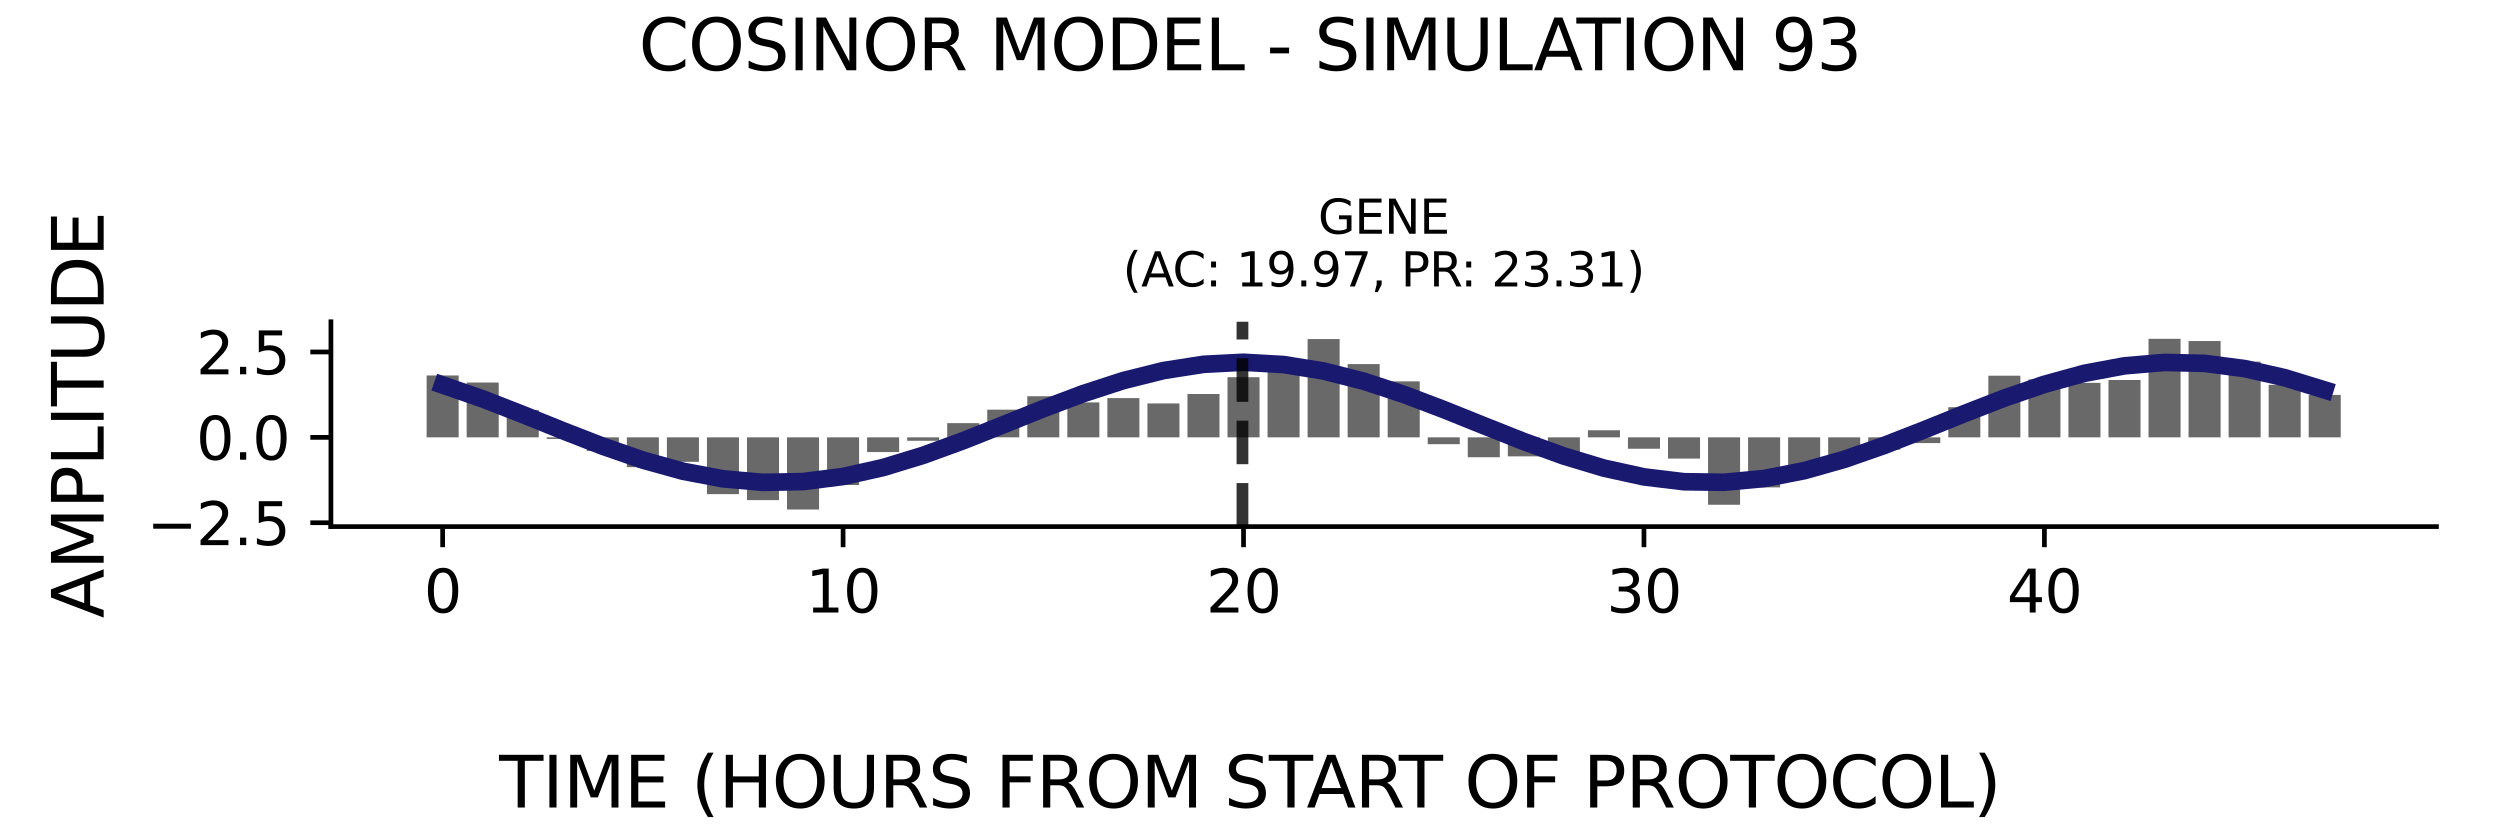 <?xml version="1.0" encoding="utf-8" standalone="no"?>
<!DOCTYPE svg PUBLIC "-//W3C//DTD SVG 1.1//EN"
  "http://www.w3.org/Graphics/SVG/1.1/DTD/svg11.dtd">
<svg xmlns:xlink="http://www.w3.org/1999/xlink" width="424.8pt" height="141.12pt" viewBox="0 0 424.8 141.12" xmlns="http://www.w3.org/2000/svg" version="1.1">
 <defs>
  <style type="text/css">*{stroke-linejoin: round; stroke-linecap: butt}</style>
 </defs>
 <g id="figure_1">
  <g id="patch_1">
   <path d="M 0 141.12 
L 424.8 141.12 
L 424.8 0 
L 0 0 
z
" style="fill: #ffffff"/>
  </g>
  <g id="axes_1">
   <g id="patch_2">
    <path d="M 56.23 89.48 
L 414 89.48 
L 414 54.672 
L 56.23 54.672 
z
" style="fill: #ffffff"/>
   </g>
   <g id="patch_3">
    <path d="M 72.492 74.314 
L 77.936 74.314 
L 77.936 63.799 
L 72.492 63.799 
z
" clip-path="url(#p2c210ef8fb)" style="fill: #696969"/>
   </g>
   <g id="patch_4">
    <path d="M 79.297 74.314 
L 84.74 74.314 
L 84.74 65.002 
L 79.297 65.002 
z
" clip-path="url(#p2c210ef8fb)" style="fill: #696969"/>
   </g>
   <g id="patch_5">
    <path d="M 86.101 74.314 
L 91.544 74.314 
L 91.544 69.689 
L 86.101 69.689 
z
" clip-path="url(#p2c210ef8fb)" style="fill: #696969"/>
   </g>
   <g id="patch_6">
    <path d="M 92.905 74.314 
L 98.349 74.314 
L 98.349 74.584 
L 92.905 74.584 
z
" clip-path="url(#p2c210ef8fb)" style="fill: #696969"/>
   </g>
   <g id="patch_7">
    <path d="M 99.709 74.314 
L 105.153 74.314 
L 105.153 76.623 
L 99.709 76.623 
z
" clip-path="url(#p2c210ef8fb)" style="fill: #696969"/>
   </g>
   <g id="patch_8">
    <path d="M 106.514 74.314 
L 111.957 74.314 
L 111.957 79.378 
L 106.514 79.378 
z
" clip-path="url(#p2c210ef8fb)" style="fill: #696969"/>
   </g>
   <g id="patch_9">
    <path d="M 113.318 74.314 
L 118.762 74.314 
L 118.762 78.472 
L 113.318 78.472 
z
" clip-path="url(#p2c210ef8fb)" style="fill: #696969"/>
   </g>
   <g id="patch_10">
    <path d="M 120.122 74.314 
L 125.566 74.314 
L 125.566 83.965 
L 120.122 83.965 
z
" clip-path="url(#p2c210ef8fb)" style="fill: #696969"/>
   </g>
   <g id="patch_11">
    <path d="M 126.927 74.314 
L 132.37 74.314 
L 132.37 84.98 
L 126.927 84.98 
z
" clip-path="url(#p2c210ef8fb)" style="fill: #696969"/>
   </g>
   <g id="patch_12">
    <path d="M 133.731 74.314 
L 139.174 74.314 
L 139.174 86.579 
L 133.731 86.579 
z
" clip-path="url(#p2c210ef8fb)" style="fill: #696969"/>
   </g>
   <g id="patch_13">
    <path d="M 140.535 74.314 
L 145.979 74.314 
L 145.979 82.412 
L 140.535 82.412 
z
" clip-path="url(#p2c210ef8fb)" style="fill: #696969"/>
   </g>
   <g id="patch_14">
    <path d="M 147.34 74.314 
L 152.783 74.314 
L 152.783 76.817 
L 147.34 76.817 
z
" clip-path="url(#p2c210ef8fb)" style="fill: #696969"/>
   </g>
   <g id="patch_15">
    <path d="M 154.144 74.314 
L 159.587 74.314 
L 159.587 74.897 
L 154.144 74.897 
z
" clip-path="url(#p2c210ef8fb)" style="fill: #696969"/>
   </g>
   <g id="patch_16">
    <path d="M 160.948 74.314 
L 166.392 74.314 
L 166.392 71.902 
L 160.948 71.902 
z
" clip-path="url(#p2c210ef8fb)" style="fill: #696969"/>
   </g>
   <g id="patch_17">
    <path d="M 167.752 74.314 
L 173.196 74.314 
L 173.196 69.612 
L 167.752 69.612 
z
" clip-path="url(#p2c210ef8fb)" style="fill: #696969"/>
   </g>
   <g id="patch_18">
    <path d="M 174.557 74.314 
L 180 74.314 
L 180 67.33 
L 174.557 67.33 
z
" clip-path="url(#p2c210ef8fb)" style="fill: #696969"/>
   </g>
   <g id="patch_19">
    <path d="M 181.361 74.314 
L 186.804 74.314 
L 186.804 68.377 
L 181.361 68.377 
z
" clip-path="url(#p2c210ef8fb)" style="fill: #696969"/>
   </g>
   <g id="patch_20">
    <path d="M 188.165 74.314 
L 193.609 74.314 
L 193.609 67.647 
L 188.165 67.647 
z
" clip-path="url(#p2c210ef8fb)" style="fill: #696969"/>
   </g>
   <g id="patch_21">
    <path d="M 194.97 74.314 
L 200.413 74.314 
L 200.413 68.551 
L 194.97 68.551 
z
" clip-path="url(#p2c210ef8fb)" style="fill: #696969"/>
   </g>
   <g id="patch_22">
    <path d="M 201.774 74.314 
L 207.217 74.314 
L 207.217 66.947 
L 201.774 66.947 
z
" clip-path="url(#p2c210ef8fb)" style="fill: #696969"/>
   </g>
   <g id="patch_23">
    <path d="M 208.578 74.314 
L 214.022 74.314 
L 214.022 64.093 
L 208.578 64.093 
z
" clip-path="url(#p2c210ef8fb)" style="fill: #696969"/>
   </g>
   <g id="patch_24">
    <path d="M 215.383 74.314 
L 220.826 74.314 
L 220.826 62.14 
L 215.383 62.14 
z
" clip-path="url(#p2c210ef8fb)" style="fill: #696969"/>
   </g>
   <g id="patch_25">
    <path d="M 222.187 74.314 
L 227.63 74.314 
L 227.63 57.614 
L 222.187 57.614 
z
" clip-path="url(#p2c210ef8fb)" style="fill: #696969"/>
   </g>
   <g id="patch_26">
    <path d="M 228.991 74.314 
L 234.435 74.314 
L 234.435 61.864 
L 228.991 61.864 
z
" clip-path="url(#p2c210ef8fb)" style="fill: #696969"/>
   </g>
   <g id="patch_27">
    <path d="M 235.795 74.314 
L 241.239 74.314 
L 241.239 64.803 
L 235.795 64.803 
z
" clip-path="url(#p2c210ef8fb)" style="fill: #696969"/>
   </g>
   <g id="patch_28">
    <path d="M 242.6 74.314 
L 248.043 74.314 
L 248.043 75.474 
L 242.6 75.474 
z
" clip-path="url(#p2c210ef8fb)" style="fill: #696969"/>
   </g>
   <g id="patch_29">
    <path d="M 249.404 74.314 
L 254.847 74.314 
L 254.847 77.693 
L 249.404 77.693 
z
" clip-path="url(#p2c210ef8fb)" style="fill: #696969"/>
   </g>
   <g id="patch_30">
    <path d="M 256.208 74.314 
L 261.652 74.314 
L 261.652 77.547 
L 256.208 77.547 
z
" clip-path="url(#p2c210ef8fb)" style="fill: #696969"/>
   </g>
   <g id="patch_31">
    <path d="M 263.013 74.314 
L 268.456 74.314 
L 268.456 76.805 
L 263.013 76.805 
z
" clip-path="url(#p2c210ef8fb)" style="fill: #696969"/>
   </g>
   <g id="patch_32">
    <path d="M 269.817 74.314 
L 275.26 74.314 
L 275.26 73.11 
L 269.817 73.11 
z
" clip-path="url(#p2c210ef8fb)" style="fill: #696969"/>
   </g>
   <g id="patch_33">
    <path d="M 276.621 74.314 
L 282.065 74.314 
L 282.065 76.25 
L 276.621 76.25 
z
" clip-path="url(#p2c210ef8fb)" style="fill: #696969"/>
   </g>
   <g id="patch_34">
    <path d="M 283.426 74.314 
L 288.869 74.314 
L 288.869 77.926 
L 283.426 77.926 
z
" clip-path="url(#p2c210ef8fb)" style="fill: #696969"/>
   </g>
   <g id="patch_35">
    <path d="M 290.23 74.314 
L 295.673 74.314 
L 295.673 85.767 
L 290.23 85.767 
z
" clip-path="url(#p2c210ef8fb)" style="fill: #696969"/>
   </g>
   <g id="patch_36">
    <path d="M 297.034 74.314 
L 302.478 74.314 
L 302.478 82.82 
L 297.034 82.82 
z
" clip-path="url(#p2c210ef8fb)" style="fill: #696969"/>
   </g>
   <g id="patch_37">
    <path d="M 303.838 74.314 
L 309.282 74.314 
L 309.282 79.953 
L 303.838 79.953 
z
" clip-path="url(#p2c210ef8fb)" style="fill: #696969"/>
   </g>
   <g id="patch_38">
    <path d="M 310.643 74.314 
L 316.086 74.314 
L 316.086 77.491 
L 310.643 77.491 
z
" clip-path="url(#p2c210ef8fb)" style="fill: #696969"/>
   </g>
   <g id="patch_39">
    <path d="M 317.447 74.314 
L 322.89 74.314 
L 322.89 76.409 
L 317.447 76.409 
z
" clip-path="url(#p2c210ef8fb)" style="fill: #696969"/>
   </g>
   <g id="patch_40">
    <path d="M 324.251 74.314 
L 329.695 74.314 
L 329.695 75.289 
L 324.251 75.289 
z
" clip-path="url(#p2c210ef8fb)" style="fill: #696969"/>
   </g>
   <g id="patch_41">
    <path d="M 331.056 74.314 
L 336.499 74.314 
L 336.499 69.192 
L 331.056 69.192 
z
" clip-path="url(#p2c210ef8fb)" style="fill: #696969"/>
   </g>
   <g id="patch_42">
    <path d="M 337.86 74.314 
L 343.303 74.314 
L 343.303 63.841 
L 337.86 63.841 
z
" clip-path="url(#p2c210ef8fb)" style="fill: #696969"/>
   </g>
   <g id="patch_43">
    <path d="M 344.664 74.314 
L 350.108 74.314 
L 350.108 64.484 
L 344.664 64.484 
z
" clip-path="url(#p2c210ef8fb)" style="fill: #696969"/>
   </g>
   <g id="patch_44">
    <path d="M 351.468 74.314 
L 356.912 74.314 
L 356.912 65.053 
L 351.468 65.053 
z
" clip-path="url(#p2c210ef8fb)" style="fill: #696969"/>
   </g>
   <g id="patch_45">
    <path d="M 358.273 74.314 
L 363.716 74.314 
L 363.716 64.568 
L 358.273 64.568 
z
" clip-path="url(#p2c210ef8fb)" style="fill: #696969"/>
   </g>
   <g id="patch_46">
    <path d="M 365.077 74.314 
L 370.521 74.314 
L 370.521 57.573 
L 365.077 57.573 
z
" clip-path="url(#p2c210ef8fb)" style="fill: #696969"/>
   </g>
   <g id="patch_47">
    <path d="M 371.881 74.314 
L 377.325 74.314 
L 377.325 57.949 
L 371.881 57.949 
z
" clip-path="url(#p2c210ef8fb)" style="fill: #696969"/>
   </g>
   <g id="patch_48">
    <path d="M 378.686 74.314 
L 384.129 74.314 
L 384.129 61.45 
L 378.686 61.45 
z
" clip-path="url(#p2c210ef8fb)" style="fill: #696969"/>
   </g>
   <g id="patch_49">
    <path d="M 385.49 74.314 
L 390.933 74.314 
L 390.933 65.393 
L 385.49 65.393 
z
" clip-path="url(#p2c210ef8fb)" style="fill: #696969"/>
   </g>
   <g id="patch_50">
    <path d="M 392.294 74.314 
L 397.738 74.314 
L 397.738 67.104 
L 392.294 67.104 
z
" clip-path="url(#p2c210ef8fb)" style="fill: #696969"/>
   </g>
   <g id="matplotlib.axis_1">
    <g id="xtick_1">
     <g id="line2d_1">
      <defs>
       <path id="mf0dd0a36c9" d="M 0 0 
L 0 3.5 
" style="stroke: #000000; stroke-width: 0.8"/>
      </defs>
      <g>
       <use xlink:href="#mf0dd0a36c9" x="75.214" y="89.48" style="stroke: #000000; stroke-width: 0.8"/>
      </g>
     </g>
     <g id="text_1">
      <!-- 0 -->
      <g transform="translate(72.033 104.078) scale(0.1 -0.1)">
       <defs>
        <path id="DejaVuSans-30" d="M 2034 4250 
Q 1547 4250 1301 3770 
Q 1056 3291 1056 2328 
Q 1056 1369 1301 889 
Q 1547 409 2034 409 
Q 2525 409 2770 889 
Q 3016 1369 3016 2328 
Q 3016 3291 2770 3770 
Q 2525 4250 2034 4250 
z
M 2034 4750 
Q 2819 4750 3233 4129 
Q 3647 3509 3647 2328 
Q 3647 1150 3233 529 
Q 2819 -91 2034 -91 
Q 1250 -91 836 529 
Q 422 1150 422 2328 
Q 422 3509 836 4129 
Q 1250 4750 2034 4750 
z
" transform="scale(0.016)"/>
       </defs>
       <use xlink:href="#DejaVuSans-30"/>
      </g>
     </g>
    </g>
    <g id="xtick_2">
     <g id="line2d_2">
      <g>
       <use xlink:href="#mf0dd0a36c9" x="143.257" y="89.48" style="stroke: #000000; stroke-width: 0.8"/>
      </g>
     </g>
     <g id="text_2">
      <!-- 10 -->
      <g transform="translate(136.894 104.078) scale(0.1 -0.1)">
       <defs>
        <path id="DejaVuSans-31" d="M 794 531 
L 1825 531 
L 1825 4091 
L 703 3866 
L 703 4441 
L 1819 4666 
L 2450 4666 
L 2450 531 
L 3481 531 
L 3481 0 
L 794 0 
L 794 531 
z
" transform="scale(0.016)"/>
       </defs>
       <use xlink:href="#DejaVuSans-31"/>
       <use xlink:href="#DejaVuSans-30" x="63.623"/>
      </g>
     </g>
    </g>
    <g id="xtick_3">
     <g id="line2d_3">
      <g>
       <use xlink:href="#mf0dd0a36c9" x="211.3" y="89.48" style="stroke: #000000; stroke-width: 0.8"/>
      </g>
     </g>
     <g id="text_3">
      <!-- 20 -->
      <g transform="translate(204.937 104.078) scale(0.1 -0.1)">
       <defs>
        <path id="DejaVuSans-32" d="M 1228 531 
L 3431 531 
L 3431 0 
L 469 0 
L 469 531 
Q 828 903 1448 1529 
Q 2069 2156 2228 2338 
Q 2531 2678 2651 2914 
Q 2772 3150 2772 3378 
Q 2772 3750 2511 3984 
Q 2250 4219 1831 4219 
Q 1534 4219 1204 4116 
Q 875 4013 500 3803 
L 500 4441 
Q 881 4594 1212 4672 
Q 1544 4750 1819 4750 
Q 2544 4750 2975 4387 
Q 3406 4025 3406 3419 
Q 3406 3131 3298 2873 
Q 3191 2616 2906 2266 
Q 2828 2175 2409 1742 
Q 1991 1309 1228 531 
z
" transform="scale(0.016)"/>
       </defs>
       <use xlink:href="#DejaVuSans-32"/>
       <use xlink:href="#DejaVuSans-30" x="63.623"/>
      </g>
     </g>
    </g>
    <g id="xtick_4">
     <g id="line2d_4">
      <g>
       <use xlink:href="#mf0dd0a36c9" x="279.343" y="89.48" style="stroke: #000000; stroke-width: 0.8"/>
      </g>
     </g>
     <g id="text_4">
      <!-- 30 -->
      <g transform="translate(272.98 104.078) scale(0.1 -0.1)">
       <defs>
        <path id="DejaVuSans-33" d="M 2597 2516 
Q 3050 2419 3304 2112 
Q 3559 1806 3559 1356 
Q 3559 666 3084 287 
Q 2609 -91 1734 -91 
Q 1441 -91 1130 -33 
Q 819 25 488 141 
L 488 750 
Q 750 597 1062 519 
Q 1375 441 1716 441 
Q 2309 441 2620 675 
Q 2931 909 2931 1356 
Q 2931 1769 2642 2001 
Q 2353 2234 1838 2234 
L 1294 2234 
L 1294 2753 
L 1863 2753 
Q 2328 2753 2575 2939 
Q 2822 3125 2822 3475 
Q 2822 3834 2567 4026 
Q 2313 4219 1838 4219 
Q 1578 4219 1281 4162 
Q 984 4106 628 3988 
L 628 4550 
Q 988 4650 1302 4700 
Q 1616 4750 1894 4750 
Q 2613 4750 3031 4423 
Q 3450 4097 3450 3541 
Q 3450 3153 3228 2886 
Q 3006 2619 2597 2516 
z
" transform="scale(0.016)"/>
       </defs>
       <use xlink:href="#DejaVuSans-33"/>
       <use xlink:href="#DejaVuSans-30" x="63.623"/>
      </g>
     </g>
    </g>
    <g id="xtick_5">
     <g id="line2d_5">
      <g>
       <use xlink:href="#mf0dd0a36c9" x="347.386" y="89.48" style="stroke: #000000; stroke-width: 0.8"/>
      </g>
     </g>
     <g id="text_5">
      <!-- 40 -->
      <g transform="translate(341.023 104.078) scale(0.1 -0.1)">
       <defs>
        <path id="DejaVuSans-34" d="M 2419 4116 
L 825 1625 
L 2419 1625 
L 2419 4116 
z
M 2253 4666 
L 3047 4666 
L 3047 1625 
L 3713 1625 
L 3713 1100 
L 3047 1100 
L 3047 0 
L 2419 0 
L 2419 1100 
L 313 1100 
L 313 1709 
L 2253 4666 
z
" transform="scale(0.016)"/>
       </defs>
       <use xlink:href="#DejaVuSans-34"/>
       <use xlink:href="#DejaVuSans-30" x="63.623"/>
      </g>
     </g>
    </g>
   </g>
   <g id="matplotlib.axis_2">
    <g id="ytick_1">
     <g id="line2d_6">
      <defs>
       <path id="mb022410e72" d="M 0 0 
L -3.5 0 
" style="stroke: #000000; stroke-width: 0.8"/>
      </defs>
      <g>
       <use xlink:href="#mb022410e72" x="56.23" y="88.824" style="stroke: #000000; stroke-width: 0.8"/>
      </g>
     </g>
     <g id="text_6">
      <!-- −2.5 -->
      <g transform="translate(24.947 92.624) scale(0.1 -0.1)">
       <defs>
        <path id="DejaVuSans-2212" d="M 678 2272 
L 4684 2272 
L 4684 1741 
L 678 1741 
L 678 2272 
z
" transform="scale(0.016)"/>
        <path id="DejaVuSans-2e" d="M 684 794 
L 1344 794 
L 1344 0 
L 684 0 
L 684 794 
z
" transform="scale(0.016)"/>
        <path id="DejaVuSans-35" d="M 691 4666 
L 3169 4666 
L 3169 4134 
L 1269 4134 
L 1269 2991 
Q 1406 3038 1543 3061 
Q 1681 3084 1819 3084 
Q 2600 3084 3056 2656 
Q 3513 2228 3513 1497 
Q 3513 744 3044 326 
Q 2575 -91 1722 -91 
Q 1428 -91 1123 -41 
Q 819 9 494 109 
L 494 744 
Q 775 591 1075 516 
Q 1375 441 1709 441 
Q 2250 441 2565 725 
Q 2881 1009 2881 1497 
Q 2881 1984 2565 2268 
Q 2250 2553 1709 2553 
Q 1456 2553 1204 2497 
Q 953 2441 691 2322 
L 691 4666 
z
" transform="scale(0.016)"/>
       </defs>
       <use xlink:href="#DejaVuSans-2212"/>
       <use xlink:href="#DejaVuSans-32" x="83.789"/>
       <use xlink:href="#DejaVuSans-2e" x="147.412"/>
       <use xlink:href="#DejaVuSans-35" x="179.199"/>
      </g>
     </g>
    </g>
    <g id="ytick_2">
     <g id="line2d_7">
      <g>
       <use xlink:href="#mb022410e72" x="56.23" y="74.314" style="stroke: #000000; stroke-width: 0.8"/>
      </g>
     </g>
     <g id="text_7">
      <!-- 0.0 -->
      <g transform="translate(33.327 78.113) scale(0.1 -0.1)">
       <use xlink:href="#DejaVuSans-30"/>
       <use xlink:href="#DejaVuSans-2e" x="63.623"/>
       <use xlink:href="#DejaVuSans-30" x="95.41"/>
      </g>
     </g>
    </g>
    <g id="ytick_3">
     <g id="line2d_8">
      <g>
       <use xlink:href="#mb022410e72" x="56.23" y="59.803" style="stroke: #000000; stroke-width: 0.8"/>
      </g>
     </g>
     <g id="text_8">
      <!-- 2.5 -->
      <g transform="translate(33.327 63.602) scale(0.1 -0.1)">
       <use xlink:href="#DejaVuSans-32"/>
       <use xlink:href="#DejaVuSans-2e" x="63.623"/>
       <use xlink:href="#DejaVuSans-35" x="95.41"/>
      </g>
     </g>
    </g>
   </g>
   <g id="line2d_9">
    <path d="M 75.214 65.419 
L 82.018 67.78 
L 88.823 70.43 
L 95.627 73.177 
L 102.431 75.823 
L 109.235 78.178 
L 116.04 80.07 
L 122.844 81.363 
L 129.648 81.964 
L 136.453 81.83 
L 143.257 80.969 
L 150.061 79.445 
L 156.866 77.367 
L 163.67 74.886 
L 170.474 72.18 
L 177.278 69.445 
L 184.083 66.879 
L 190.887 64.666 
L 197.691 62.967 
L 204.496 61.905 
L 211.3 61.555 
L 218.104 61.944 
L 224.909 63.043 
L 231.713 64.773 
L 238.517 67.008 
L 245.321 69.589 
L 252.126 72.327 
L 258.93 75.026 
L 265.734 77.49 
L 272.539 79.542 
L 279.343 81.033 
L 286.147 81.855 
L 292.952 81.95 
L 299.756 81.311 
L 306.56 79.983 
L 313.364 78.062 
L 320.169 75.688 
L 326.973 73.031 
L 333.777 70.284 
L 340.582 67.645 
L 347.386 65.304 
L 354.19 63.431 
L 360.995 62.161 
L 367.799 61.585 
L 374.603 61.745 
L 381.407 62.63 
L 388.212 64.176 
L 395.016 66.27 
" clip-path="url(#p2c210ef8fb)" style="fill: none; stroke: #191970; stroke-width: 3; stroke-linecap: square"/>
   </g>
   <g id="line2d_10">
    <path d="M 211.119 89.48 
L 211.119 54.672 
" clip-path="url(#p2c210ef8fb)" style="fill: none; stroke-dasharray: 7.4,3.2; stroke-dashoffset: 0; stroke: #000000; stroke-opacity: 0.8; stroke-width: 2"/>
   </g>
   <g id="patch_51">
    <path d="M 56.23 89.48 
L 56.23 54.672 
" style="fill: none; stroke: #000000; stroke-width: 0.8; stroke-linejoin: miter; stroke-linecap: square"/>
   </g>
   <g id="patch_52">
    <path d="M 56.23 89.48 
L 414 89.48 
" style="fill: none; stroke: #000000; stroke-width: 0.8; stroke-linejoin: miter; stroke-linecap: square"/>
   </g>
   <g id="text_9">
    <!-- GENE -->
    <g transform="translate(223.968 39.714) scale(0.08 -0.08)">
     <defs>
      <path id="DejaVuSans-47" d="M 3809 666 
L 3809 1919 
L 2778 1919 
L 2778 2438 
L 4434 2438 
L 4434 434 
Q 4069 175 3628 42 
Q 3188 -91 2688 -91 
Q 1594 -91 976 548 
Q 359 1188 359 2328 
Q 359 3472 976 4111 
Q 1594 4750 2688 4750 
Q 3144 4750 3555 4637 
Q 3966 4525 4313 4306 
L 4313 3634 
Q 3963 3931 3569 4081 
Q 3175 4231 2741 4231 
Q 1884 4231 1454 3753 
Q 1025 3275 1025 2328 
Q 1025 1384 1454 906 
Q 1884 428 2741 428 
Q 3075 428 3337 486 
Q 3600 544 3809 666 
z
" transform="scale(0.016)"/>
      <path id="DejaVuSans-45" d="M 628 4666 
L 3578 4666 
L 3578 4134 
L 1259 4134 
L 1259 2753 
L 3481 2753 
L 3481 2222 
L 1259 2222 
L 1259 531 
L 3634 531 
L 3634 0 
L 628 0 
L 628 4666 
z
" transform="scale(0.016)"/>
      <path id="DejaVuSans-4e" d="M 628 4666 
L 1478 4666 
L 3547 763 
L 3547 4666 
L 4159 4666 
L 4159 0 
L 3309 0 
L 1241 3903 
L 1241 0 
L 628 0 
L 628 4666 
z
" transform="scale(0.016)"/>
     </defs>
     <use xlink:href="#DejaVuSans-47"/>
     <use xlink:href="#DejaVuSans-45" x="77.49"/>
     <use xlink:href="#DejaVuSans-4e" x="140.674"/>
     <use xlink:href="#DejaVuSans-45" x="215.479"/>
    </g>
    <!-- (AC: 19.97, PR: 23.31) -->
    <g transform="translate(190.786 48.672) scale(0.08 -0.08)">
     <defs>
      <path id="DejaVuSans-28" d="M 1984 4856 
Q 1566 4138 1362 3434 
Q 1159 2731 1159 2009 
Q 1159 1288 1364 580 
Q 1569 -128 1984 -844 
L 1484 -844 
Q 1016 -109 783 600 
Q 550 1309 550 2009 
Q 550 2706 781 3412 
Q 1013 4119 1484 4856 
L 1984 4856 
z
" transform="scale(0.016)"/>
      <path id="DejaVuSans-41" d="M 2188 4044 
L 1331 1722 
L 3047 1722 
L 2188 4044 
z
M 1831 4666 
L 2547 4666 
L 4325 0 
L 3669 0 
L 3244 1197 
L 1141 1197 
L 716 0 
L 50 0 
L 1831 4666 
z
" transform="scale(0.016)"/>
      <path id="DejaVuSans-43" d="M 4122 4306 
L 4122 3641 
Q 3803 3938 3442 4084 
Q 3081 4231 2675 4231 
Q 1875 4231 1450 3742 
Q 1025 3253 1025 2328 
Q 1025 1406 1450 917 
Q 1875 428 2675 428 
Q 3081 428 3442 575 
Q 3803 722 4122 1019 
L 4122 359 
Q 3791 134 3420 21 
Q 3050 -91 2638 -91 
Q 1578 -91 968 557 
Q 359 1206 359 2328 
Q 359 3453 968 4101 
Q 1578 4750 2638 4750 
Q 3056 4750 3426 4639 
Q 3797 4528 4122 4306 
z
" transform="scale(0.016)"/>
      <path id="DejaVuSans-3a" d="M 750 794 
L 1409 794 
L 1409 0 
L 750 0 
L 750 794 
z
M 750 3309 
L 1409 3309 
L 1409 2516 
L 750 2516 
L 750 3309 
z
" transform="scale(0.016)"/>
      <path id="DejaVuSans-20" transform="scale(0.016)"/>
      <path id="DejaVuSans-39" d="M 703 97 
L 703 672 
Q 941 559 1184 500 
Q 1428 441 1663 441 
Q 2288 441 2617 861 
Q 2947 1281 2994 2138 
Q 2813 1869 2534 1725 
Q 2256 1581 1919 1581 
Q 1219 1581 811 2004 
Q 403 2428 403 3163 
Q 403 3881 828 4315 
Q 1253 4750 1959 4750 
Q 2769 4750 3195 4129 
Q 3622 3509 3622 2328 
Q 3622 1225 3098 567 
Q 2575 -91 1691 -91 
Q 1453 -91 1209 -44 
Q 966 3 703 97 
z
M 1959 2075 
Q 2384 2075 2632 2365 
Q 2881 2656 2881 3163 
Q 2881 3666 2632 3958 
Q 2384 4250 1959 4250 
Q 1534 4250 1286 3958 
Q 1038 3666 1038 3163 
Q 1038 2656 1286 2365 
Q 1534 2075 1959 2075 
z
" transform="scale(0.016)"/>
      <path id="DejaVuSans-37" d="M 525 4666 
L 3525 4666 
L 3525 4397 
L 1831 0 
L 1172 0 
L 2766 4134 
L 525 4134 
L 525 4666 
z
" transform="scale(0.016)"/>
      <path id="DejaVuSans-2c" d="M 750 794 
L 1409 794 
L 1409 256 
L 897 -744 
L 494 -744 
L 750 256 
L 750 794 
z
" transform="scale(0.016)"/>
      <path id="DejaVuSans-50" d="M 1259 4147 
L 1259 2394 
L 2053 2394 
Q 2494 2394 2734 2622 
Q 2975 2850 2975 3272 
Q 2975 3691 2734 3919 
Q 2494 4147 2053 4147 
L 1259 4147 
z
M 628 4666 
L 2053 4666 
Q 2838 4666 3239 4311 
Q 3641 3956 3641 3272 
Q 3641 2581 3239 2228 
Q 2838 1875 2053 1875 
L 1259 1875 
L 1259 0 
L 628 0 
L 628 4666 
z
" transform="scale(0.016)"/>
      <path id="DejaVuSans-52" d="M 2841 2188 
Q 3044 2119 3236 1894 
Q 3428 1669 3622 1275 
L 4263 0 
L 3584 0 
L 2988 1197 
Q 2756 1666 2539 1819 
Q 2322 1972 1947 1972 
L 1259 1972 
L 1259 0 
L 628 0 
L 628 4666 
L 2053 4666 
Q 2853 4666 3247 4331 
Q 3641 3997 3641 3322 
Q 3641 2881 3436 2590 
Q 3231 2300 2841 2188 
z
M 1259 4147 
L 1259 2491 
L 2053 2491 
Q 2509 2491 2742 2702 
Q 2975 2913 2975 3322 
Q 2975 3731 2742 3939 
Q 2509 4147 2053 4147 
L 1259 4147 
z
" transform="scale(0.016)"/>
      <path id="DejaVuSans-29" d="M 513 4856 
L 1013 4856 
Q 1481 4119 1714 3412 
Q 1947 2706 1947 2009 
Q 1947 1309 1714 600 
Q 1481 -109 1013 -844 
L 513 -844 
Q 928 -128 1133 580 
Q 1338 1288 1338 2009 
Q 1338 2731 1133 3434 
Q 928 4138 513 4856 
z
" transform="scale(0.016)"/>
     </defs>
     <use xlink:href="#DejaVuSans-28"/>
     <use xlink:href="#DejaVuSans-41" x="39.014"/>
     <use xlink:href="#DejaVuSans-43" x="105.672"/>
     <use xlink:href="#DejaVuSans-3a" x="175.496"/>
     <use xlink:href="#DejaVuSans-20" x="209.188"/>
     <use xlink:href="#DejaVuSans-31" x="240.975"/>
     <use xlink:href="#DejaVuSans-39" x="304.598"/>
     <use xlink:href="#DejaVuSans-2e" x="368.221"/>
     <use xlink:href="#DejaVuSans-39" x="400.008"/>
     <use xlink:href="#DejaVuSans-37" x="463.631"/>
     <use xlink:href="#DejaVuSans-2c" x="527.254"/>
     <use xlink:href="#DejaVuSans-20" x="559.041"/>
     <use xlink:href="#DejaVuSans-50" x="590.828"/>
     <use xlink:href="#DejaVuSans-52" x="651.131"/>
     <use xlink:href="#DejaVuSans-3a" x="717.488"/>
     <use xlink:href="#DejaVuSans-20" x="751.18"/>
     <use xlink:href="#DejaVuSans-32" x="782.967"/>
     <use xlink:href="#DejaVuSans-33" x="846.59"/>
     <use xlink:href="#DejaVuSans-2e" x="910.213"/>
     <use xlink:href="#DejaVuSans-33" x="942"/>
     <use xlink:href="#DejaVuSans-31" x="1005.623"/>
     <use xlink:href="#DejaVuSans-29" x="1069.246"/>
    </g>
   </g>
  </g>
  <g id="text_10">
   <!-- COSINOR MODEL - SIMULATION 93 -->
   <g transform="translate(108.534 11.941) scale(0.12 -0.12)">
    <defs>
     <path id="DejaVuSans-4f" d="M 2522 4238 
Q 1834 4238 1429 3725 
Q 1025 3213 1025 2328 
Q 1025 1447 1429 934 
Q 1834 422 2522 422 
Q 3209 422 3611 934 
Q 4013 1447 4013 2328 
Q 4013 3213 3611 3725 
Q 3209 4238 2522 4238 
z
M 2522 4750 
Q 3503 4750 4090 4092 
Q 4678 3434 4678 2328 
Q 4678 1225 4090 567 
Q 3503 -91 2522 -91 
Q 1538 -91 948 565 
Q 359 1222 359 2328 
Q 359 3434 948 4092 
Q 1538 4750 2522 4750 
z
" transform="scale(0.016)"/>
     <path id="DejaVuSans-53" d="M 3425 4513 
L 3425 3897 
Q 3066 4069 2747 4153 
Q 2428 4238 2131 4238 
Q 1616 4238 1336 4038 
Q 1056 3838 1056 3469 
Q 1056 3159 1242 3001 
Q 1428 2844 1947 2747 
L 2328 2669 
Q 3034 2534 3370 2195 
Q 3706 1856 3706 1288 
Q 3706 609 3251 259 
Q 2797 -91 1919 -91 
Q 1588 -91 1214 -16 
Q 841 59 441 206 
L 441 856 
Q 825 641 1194 531 
Q 1563 422 1919 422 
Q 2459 422 2753 634 
Q 3047 847 3047 1241 
Q 3047 1584 2836 1778 
Q 2625 1972 2144 2069 
L 1759 2144 
Q 1053 2284 737 2584 
Q 422 2884 422 3419 
Q 422 4038 858 4394 
Q 1294 4750 2059 4750 
Q 2388 4750 2728 4690 
Q 3069 4631 3425 4513 
z
" transform="scale(0.016)"/>
     <path id="DejaVuSans-49" d="M 628 4666 
L 1259 4666 
L 1259 0 
L 628 0 
L 628 4666 
z
" transform="scale(0.016)"/>
     <path id="DejaVuSans-4d" d="M 628 4666 
L 1569 4666 
L 2759 1491 
L 3956 4666 
L 4897 4666 
L 4897 0 
L 4281 0 
L 4281 4097 
L 3078 897 
L 2444 897 
L 1241 4097 
L 1241 0 
L 628 0 
L 628 4666 
z
" transform="scale(0.016)"/>
     <path id="DejaVuSans-44" d="M 1259 4147 
L 1259 519 
L 2022 519 
Q 2988 519 3436 956 
Q 3884 1394 3884 2338 
Q 3884 3275 3436 3711 
Q 2988 4147 2022 4147 
L 1259 4147 
z
M 628 4666 
L 1925 4666 
Q 3281 4666 3915 4102 
Q 4550 3538 4550 2338 
Q 4550 1131 3912 565 
Q 3275 0 1925 0 
L 628 0 
L 628 4666 
z
" transform="scale(0.016)"/>
     <path id="DejaVuSans-4c" d="M 628 4666 
L 1259 4666 
L 1259 531 
L 3531 531 
L 3531 0 
L 628 0 
L 628 4666 
z
" transform="scale(0.016)"/>
     <path id="DejaVuSans-2d" d="M 313 2009 
L 1997 2009 
L 1997 1497 
L 313 1497 
L 313 2009 
z
" transform="scale(0.016)"/>
     <path id="DejaVuSans-55" d="M 556 4666 
L 1191 4666 
L 1191 1831 
Q 1191 1081 1462 751 
Q 1734 422 2344 422 
Q 2950 422 3222 751 
Q 3494 1081 3494 1831 
L 3494 4666 
L 4128 4666 
L 4128 1753 
Q 4128 841 3676 375 
Q 3225 -91 2344 -91 
Q 1459 -91 1007 375 
Q 556 841 556 1753 
L 556 4666 
z
" transform="scale(0.016)"/>
     <path id="DejaVuSans-54" d="M -19 4666 
L 3928 4666 
L 3928 4134 
L 2272 4134 
L 2272 0 
L 1638 0 
L 1638 4134 
L -19 4134 
L -19 4666 
z
" transform="scale(0.016)"/>
    </defs>
    <use xlink:href="#DejaVuSans-43"/>
    <use xlink:href="#DejaVuSans-4f" x="69.824"/>
    <use xlink:href="#DejaVuSans-53" x="148.535"/>
    <use xlink:href="#DejaVuSans-49" x="212.012"/>
    <use xlink:href="#DejaVuSans-4e" x="241.504"/>
    <use xlink:href="#DejaVuSans-4f" x="316.309"/>
    <use xlink:href="#DejaVuSans-52" x="395.02"/>
    <use xlink:href="#DejaVuSans-20" x="464.502"/>
    <use xlink:href="#DejaVuSans-4d" x="496.289"/>
    <use xlink:href="#DejaVuSans-4f" x="582.568"/>
    <use xlink:href="#DejaVuSans-44" x="661.279"/>
    <use xlink:href="#DejaVuSans-45" x="738.281"/>
    <use xlink:href="#DejaVuSans-4c" x="801.465"/>
    <use xlink:href="#DejaVuSans-20" x="857.178"/>
    <use xlink:href="#DejaVuSans-2d" x="888.965"/>
    <use xlink:href="#DejaVuSans-20" x="925.049"/>
    <use xlink:href="#DejaVuSans-53" x="956.836"/>
    <use xlink:href="#DejaVuSans-49" x="1020.312"/>
    <use xlink:href="#DejaVuSans-4d" x="1049.805"/>
    <use xlink:href="#DejaVuSans-55" x="1136.084"/>
    <use xlink:href="#DejaVuSans-4c" x="1209.277"/>
    <use xlink:href="#DejaVuSans-41" x="1267.24"/>
    <use xlink:href="#DejaVuSans-54" x="1327.898"/>
    <use xlink:href="#DejaVuSans-49" x="1388.982"/>
    <use xlink:href="#DejaVuSans-4f" x="1418.475"/>
    <use xlink:href="#DejaVuSans-4e" x="1497.186"/>
    <use xlink:href="#DejaVuSans-20" x="1571.99"/>
    <use xlink:href="#DejaVuSans-39" x="1603.777"/>
    <use xlink:href="#DejaVuSans-33" x="1667.4"/>
   </g>
  </g>
  <g id="text_11">
   <!-- TIME (HOURS FROM START OF PROTOCOL) -->
   <g transform="translate(84.817 137.213) scale(0.12 -0.12)">
    <defs>
     <path id="DejaVuSans-48" d="M 628 4666 
L 1259 4666 
L 1259 2753 
L 3553 2753 
L 3553 4666 
L 4184 4666 
L 4184 0 
L 3553 0 
L 3553 2222 
L 1259 2222 
L 1259 0 
L 628 0 
L 628 4666 
z
" transform="scale(0.016)"/>
     <path id="DejaVuSans-46" d="M 628 4666 
L 3309 4666 
L 3309 4134 
L 1259 4134 
L 1259 2759 
L 3109 2759 
L 3109 2228 
L 1259 2228 
L 1259 0 
L 628 0 
L 628 4666 
z
" transform="scale(0.016)"/>
    </defs>
    <use xlink:href="#DejaVuSans-54"/>
    <use xlink:href="#DejaVuSans-49" x="61.084"/>
    <use xlink:href="#DejaVuSans-4d" x="90.576"/>
    <use xlink:href="#DejaVuSans-45" x="176.855"/>
    <use xlink:href="#DejaVuSans-20" x="240.039"/>
    <use xlink:href="#DejaVuSans-28" x="271.826"/>
    <use xlink:href="#DejaVuSans-48" x="310.84"/>
    <use xlink:href="#DejaVuSans-4f" x="386.035"/>
    <use xlink:href="#DejaVuSans-55" x="464.746"/>
    <use xlink:href="#DejaVuSans-52" x="537.939"/>
    <use xlink:href="#DejaVuSans-53" x="607.422"/>
    <use xlink:href="#DejaVuSans-20" x="670.898"/>
    <use xlink:href="#DejaVuSans-46" x="702.686"/>
    <use xlink:href="#DejaVuSans-52" x="760.205"/>
    <use xlink:href="#DejaVuSans-4f" x="829.688"/>
    <use xlink:href="#DejaVuSans-4d" x="908.398"/>
    <use xlink:href="#DejaVuSans-20" x="994.678"/>
    <use xlink:href="#DejaVuSans-53" x="1026.465"/>
    <use xlink:href="#DejaVuSans-54" x="1089.941"/>
    <use xlink:href="#DejaVuSans-41" x="1143.275"/>
    <use xlink:href="#DejaVuSans-52" x="1211.684"/>
    <use xlink:href="#DejaVuSans-54" x="1273.916"/>
    <use xlink:href="#DejaVuSans-20" x="1335"/>
    <use xlink:href="#DejaVuSans-4f" x="1366.787"/>
    <use xlink:href="#DejaVuSans-46" x="1445.498"/>
    <use xlink:href="#DejaVuSans-20" x="1503.018"/>
    <use xlink:href="#DejaVuSans-50" x="1534.805"/>
    <use xlink:href="#DejaVuSans-52" x="1595.107"/>
    <use xlink:href="#DejaVuSans-4f" x="1664.59"/>
    <use xlink:href="#DejaVuSans-54" x="1743.301"/>
    <use xlink:href="#DejaVuSans-4f" x="1804.385"/>
    <use xlink:href="#DejaVuSans-43" x="1883.096"/>
    <use xlink:href="#DejaVuSans-4f" x="1952.92"/>
    <use xlink:href="#DejaVuSans-4c" x="2031.631"/>
    <use xlink:href="#DejaVuSans-29" x="2087.344"/>
   </g>
  </g>
  <g id="text_12">
   <!-- AMPLITUDE -->
   <g transform="translate(17.614 105.039) rotate(-90) scale(0.12 -0.12)">
    <use xlink:href="#DejaVuSans-41"/>
    <use xlink:href="#DejaVuSans-4d" x="68.408"/>
    <use xlink:href="#DejaVuSans-50" x="154.688"/>
    <use xlink:href="#DejaVuSans-4c" x="214.99"/>
    <use xlink:href="#DejaVuSans-49" x="270.703"/>
    <use xlink:href="#DejaVuSans-54" x="300.195"/>
    <use xlink:href="#DejaVuSans-55" x="361.279"/>
    <use xlink:href="#DejaVuSans-44" x="434.473"/>
    <use xlink:href="#DejaVuSans-45" x="511.475"/>
   </g>
  </g>
 </g>
 <defs>
  <clipPath id="p2c210ef8fb">
   <rect x="56.23" y="54.672" width="357.77" height="34.808"/>
  </clipPath>
 </defs>
</svg>
